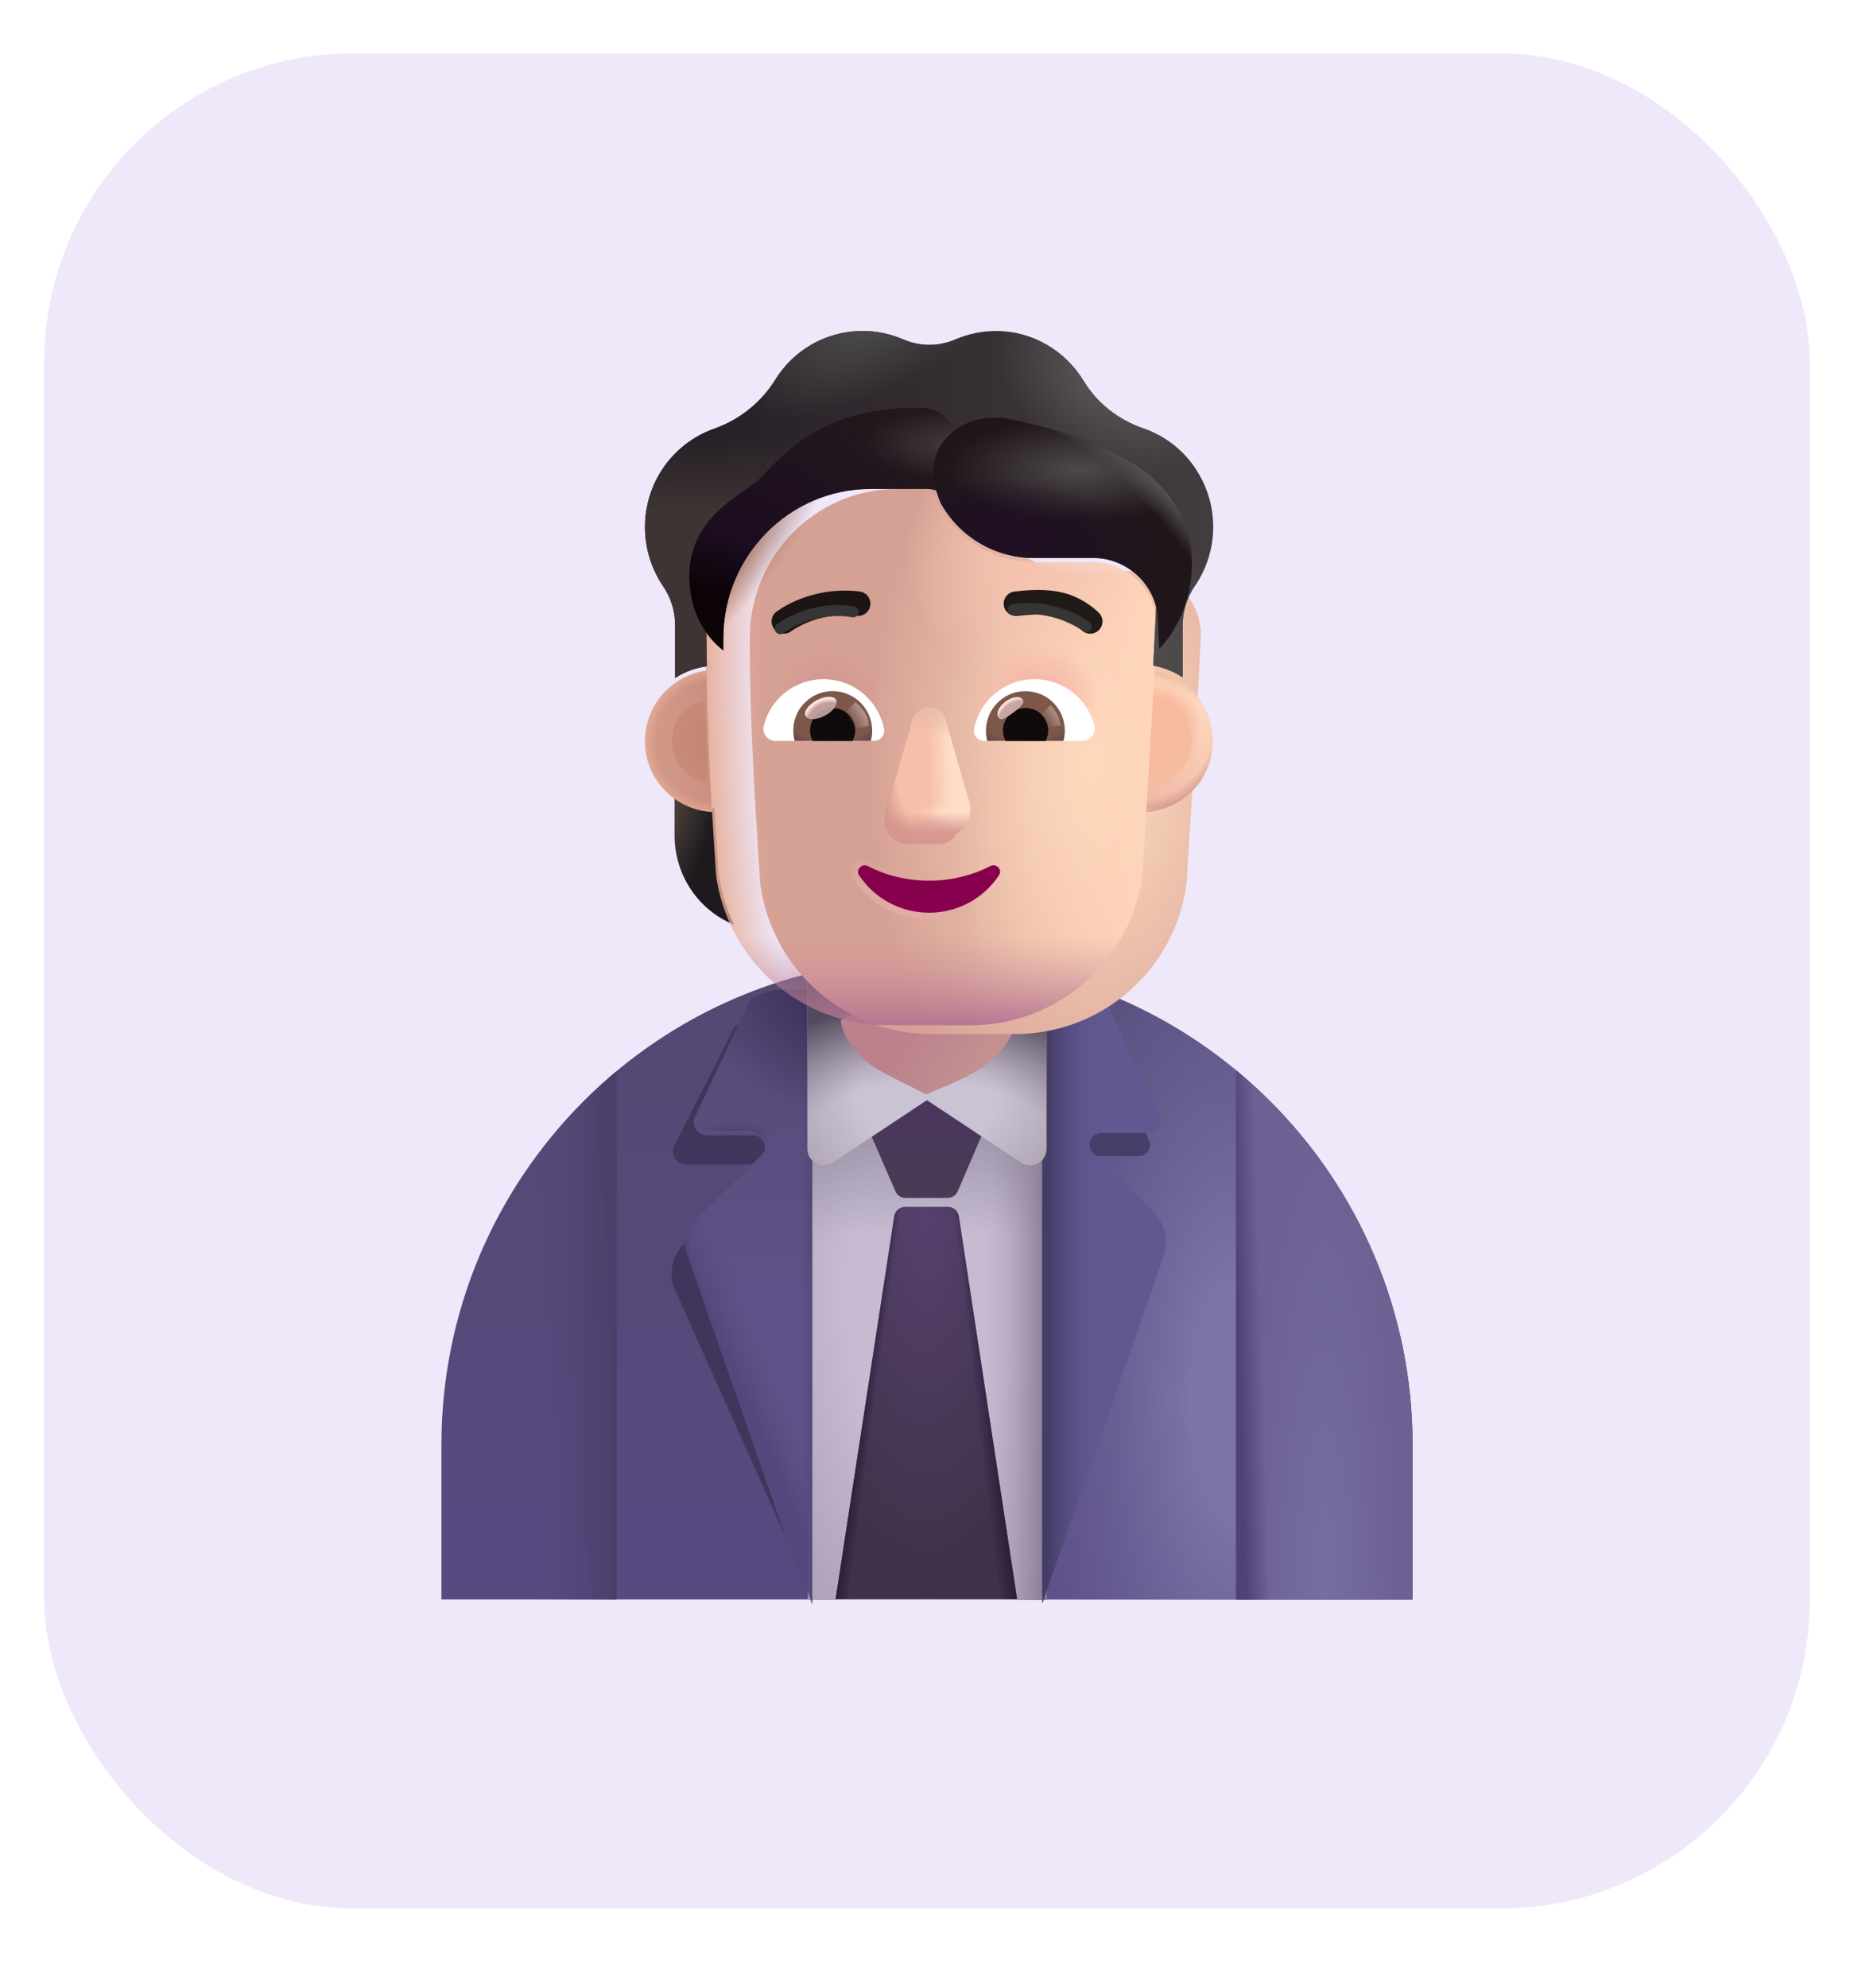 <svg width="42" height="45" viewBox="0 0 42 45" fill="none" xmlns="http://www.w3.org/2000/svg">
<rect x="0.5" y="0.707" width="41" height="43" rx="7.5" fill="#EEE8FA"/>
<rect x="0.5" y="0.707" width="41" height="43" rx="7.5" stroke="white"/>
<path d="M21 21.711C14.92 21.711 10 26.631 10 32.711V36.211H32V32.711C32 26.641 27.07 21.711 21 21.711Z" fill="url(#paint0_linear_4388_7429)"/>
<path d="M21 21.711C14.92 21.711 10 26.631 10 32.711V36.211H32V32.711C32 26.641 27.07 21.711 21 21.711Z" fill="url(#paint1_radial_4388_7429)"/>
<g filter="url(#filter0_f_4388_7429)">
<path d="M18.42 23.06C17.907 23.06 17.124 23.03 16.65 23.226L15.27 25.95C15.18 26.14 15.33 26.36 15.54 26.36H17.09C17.33 26.36 17.44 26.65 17.28 26.81L15.5 28.153C15.24 28.413 15.14 28.803 15.27 29.153L18.182 35.653L19.769 34.537L18.429 23.06H18.42Z" fill="#41355C"/>
</g>
<g filter="url(#filter1_f_4388_7429)">
<path d="M25.906 27.394L24.716 26.566C24.683 26.534 24.661 26.492 24.652 26.447C24.644 26.402 24.648 26.356 24.666 26.314C24.684 26.271 24.714 26.235 24.753 26.21C24.791 26.185 24.836 26.172 24.882 26.173H25.801C25.843 26.173 25.885 26.162 25.922 26.142C25.959 26.121 25.99 26.092 26.013 26.056C26.035 26.02 26.049 25.979 26.051 25.937C26.054 25.895 26.046 25.852 26.028 25.814L24.952 23.524C24.74 23.436 24.524 23.357 24.306 23.287H23.711V35.149L26.115 28.277C26.167 28.125 26.176 27.961 26.138 27.805C26.101 27.649 26.02 27.506 25.905 27.394" fill="#463D68"/>
</g>
<path d="M23.709 22.332H18.289V36.222H23.709V22.332Z" fill="url(#paint2_radial_4388_7429)"/>
<path d="M23.709 22.332H18.289V36.222H23.709V22.332Z" fill="url(#paint3_linear_4388_7429)"/>
<path d="M23.709 22.332H18.289V36.222H23.709V22.332Z" fill="url(#paint4_linear_4388_7429)"/>
<path d="M28 24.229V36.212H32V32.712C32.001 31.09 31.643 29.488 30.951 28.021C30.26 26.555 29.252 25.259 28 24.229Z" fill="url(#paint5_radial_4388_7429)"/>
<path d="M28 24.229V36.212H32V32.712C32.001 31.09 31.643 29.488 30.951 28.021C30.26 26.555 29.252 25.259 28 24.229Z" fill="url(#paint6_linear_4388_7429)"/>
<g filter="url(#filter2_i_4388_7429)">
<path d="M18.291 22.303H17.441C17.261 22.363 17.081 22.433 16.911 22.503L15.641 25.193C15.551 25.383 15.701 25.603 15.911 25.603H16.961C17.201 25.603 17.311 25.893 17.151 26.053L15.791 27.383C15.531 27.643 15.431 28.033 15.561 28.383L18.291 36.203H18.301V22.303H18.291Z" fill="url(#paint7_linear_4388_7429)"/>
<path d="M18.291 22.303H17.441C17.261 22.363 17.081 22.433 16.911 22.503L15.641 25.193C15.551 25.383 15.701 25.603 15.911 25.603H16.961C17.201 25.603 17.311 25.893 17.151 26.053L15.791 27.383C15.531 27.643 15.431 28.033 15.561 28.383L18.291 36.203H18.301V22.303H18.291Z" fill="url(#paint8_linear_4388_7429)"/>
<path d="M18.291 22.303H17.441C17.261 22.363 17.081 22.433 16.911 22.503L15.641 25.193C15.551 25.383 15.701 25.603 15.911 25.603H16.961C17.201 25.603 17.311 25.893 17.151 26.053L15.791 27.383C15.531 27.643 15.431 28.033 15.561 28.383L18.291 36.203H18.301V22.303H18.291Z" fill="url(#paint9_radial_4388_7429)"/>
</g>
<path d="M18.291 22.303H17.441C17.261 22.363 17.081 22.433 16.911 22.503L15.641 25.193C15.551 25.383 15.701 25.603 15.911 25.603H16.961C17.201 25.603 17.311 25.893 17.151 26.053L15.791 27.383C15.531 27.643 15.431 28.033 15.561 28.383L18.291 36.203H18.301V22.303H18.291Z" fill="url(#paint10_linear_4388_7429)"/>
<path d="M18.291 22.303H17.441C17.261 22.363 17.081 22.433 16.911 22.503L15.641 25.193C15.551 25.383 15.701 25.603 15.911 25.603H16.961C17.201 25.603 17.311 25.893 17.151 26.053L15.791 27.383C15.531 27.643 15.431 28.033 15.561 28.383L18.291 36.203H18.301V22.303H18.291Z" fill="url(#paint11_radial_4388_7429)"/>
<g filter="url(#filter3_ii_4388_7429)">
<path d="M21.01 24.539L19.77 25.743C19.748 25.764 19.733 25.792 19.727 25.821C19.722 25.851 19.725 25.882 19.737 25.91L20.284 27.17C20.303 27.215 20.335 27.253 20.376 27.28C20.417 27.307 20.465 27.321 20.514 27.321H21.466C21.566 27.321 21.656 27.261 21.696 27.17L22.246 25.89C22.258 25.862 22.261 25.832 22.255 25.802C22.249 25.772 22.235 25.745 22.213 25.724L21.01 24.539Z" fill="url(#paint12_linear_4388_7429)"/>
</g>
<g filter="url(#filter4_i_4388_7429)">
<path d="M26.221 27.332L24.861 26.002C24.823 25.965 24.797 25.918 24.787 25.866C24.776 25.814 24.781 25.761 24.802 25.712C24.823 25.663 24.857 25.622 24.902 25.593C24.946 25.565 24.998 25.55 25.051 25.552H26.101C26.311 25.552 26.451 25.332 26.361 25.142L25.131 22.522C24.891 22.422 24.641 22.332 24.391 22.252H23.711V36.202L26.461 28.342C26.581 27.982 26.491 27.592 26.221 27.332Z" fill="#605890"/>
<path d="M26.221 27.332L24.861 26.002C24.823 25.965 24.797 25.918 24.787 25.866C24.776 25.814 24.781 25.761 24.802 25.712C24.823 25.663 24.857 25.622 24.902 25.593C24.946 25.565 24.998 25.55 25.051 25.552H26.101C26.311 25.552 26.451 25.332 26.361 25.142L25.131 22.522C24.891 22.422 24.641 22.332 24.391 22.252H23.711V36.202L26.461 28.342C26.581 27.982 26.491 27.592 26.221 27.332Z" fill="url(#paint13_linear_4388_7429)"/>
</g>
<path d="M20.999 21.268H18.289V26.008C18.289 26.318 18.649 26.498 18.899 26.298L20.999 24.907L23.099 26.299C23.349 26.499 23.709 26.319 23.709 26.009V21.269L20.999 21.268Z" fill="url(#paint14_radial_4388_7429)"/>
<path d="M20.999 21.268H18.289V26.008C18.289 26.318 18.649 26.498 18.899 26.298L20.999 24.907L23.099 26.299C23.349 26.499 23.709 26.319 23.709 26.009V21.269L20.999 21.268Z" fill="url(#paint15_radial_4388_7429)"/>
<path d="M12.032 36.212H13.97V24.248C12.156 25.753 10.875 27.802 10.314 30.091C10.107 30.953 10.004 31.836 10.01 32.722L10.03 36.212H12.032Z" fill="url(#paint16_linear_4388_7429)"/>
<path d="M20.505 27.323C20.445 27.323 20.387 27.345 20.342 27.384C20.297 27.422 20.267 27.476 20.258 27.535L18.93 36.202H23.04L21.722 27.535C21.713 27.476 21.683 27.422 21.638 27.383C21.592 27.344 21.535 27.322 21.475 27.322L20.505 27.323Z" fill="url(#paint17_radial_4388_7429)"/>
<path d="M20.505 27.323C20.445 27.323 20.387 27.345 20.342 27.384C20.297 27.422 20.267 27.476 20.258 27.535L18.93 36.202H23.04L21.722 27.535C21.713 27.476 21.683 27.422 21.638 27.383C21.592 27.344 21.535 27.322 21.475 27.322L20.505 27.323Z" fill="url(#paint18_linear_4388_7429)"/>
<path d="M20.505 27.323C20.445 27.323 20.387 27.345 20.342 27.384C20.297 27.422 20.267 27.476 20.258 27.535L18.93 36.202H23.04L21.722 27.535C21.713 27.476 21.683 27.422 21.638 27.383C21.592 27.344 21.535 27.322 21.475 27.322L20.505 27.323Z" fill="url(#paint19_linear_4388_7429)"/>
<path d="M19.045 23.101C19.065 23.315 19.25 23.792 19.791 24.156C20.005 24.299 21.004 24.784 20.984 24.775C21.14 24.696 21.791 24.476 22.268 24.155C22.808 23.792 22.993 23.315 23.014 23.101L21.029 22.148L19.045 23.101Z" fill="url(#paint20_radial_4388_7429)"/>
<path d="M25.908 18.29C26.244 18.279 26.558 18.165 26.813 17.98V18.912C26.813 19.805 26.281 20.602 25.473 20.931C25.646 20.558 25.763 20.16 25.818 19.752L25.908 18.29Z" fill="url(#paint21_radial_4388_7429)"/>
<path d="M16.186 18.29C15.861 18.279 15.546 18.171 15.281 17.98V18.912C15.281 19.805 15.813 20.602 16.622 20.931C16.448 20.558 16.331 20.16 16.276 19.752L16.186 18.29Z" fill="url(#paint22_radial_4388_7429)"/>
<g filter="url(#filter5_ii_4388_7429)">
<path d="M16.222 19.805C16.346 20.748 16.809 21.613 17.524 22.24C18.239 22.867 19.157 23.212 20.108 23.211H21.995C22.946 23.212 23.864 22.866 24.579 22.24C25.294 21.613 25.757 20.748 25.88 19.805C25.998 17.921 26.117 16.045 26.204 14.162C26.2 13.793 26.055 13.439 25.799 13.173C25.543 12.906 25.194 12.748 24.825 12.73H23.425C22.957 12.729 22.498 12.592 22.106 12.336C21.713 12.08 21.403 11.716 21.213 11.287C21.164 11.164 21.079 11.059 20.97 10.984C20.86 10.909 20.731 10.87 20.598 10.869H19.325C17.48 10.869 15.984 12.382 15.984 14.249C15.984 16.109 16.1 17.939 16.222 19.805Z" fill="url(#paint23_radial_4388_7429)"/>
</g>
<path d="M16.222 19.805C16.346 20.748 16.809 21.613 17.524 22.24C18.239 22.867 19.157 23.212 20.108 23.211H21.995C22.946 23.212 23.864 22.866 24.579 22.24C25.294 21.613 25.757 20.748 25.88 19.805C25.998 17.921 26.117 16.045 26.204 14.162C26.2 13.793 26.055 13.439 25.799 13.173C25.543 12.906 25.194 12.748 24.825 12.73H23.425C22.957 12.729 22.498 12.592 22.106 12.336C21.713 12.08 21.403 11.716 21.213 11.287C21.164 11.164 21.079 11.059 20.97 10.984C20.86 10.909 20.731 10.87 20.598 10.869H19.325C17.48 10.869 15.984 12.382 15.984 14.249C15.984 16.109 16.1 17.939 16.222 19.805Z" fill="url(#paint24_linear_4388_7429)"/>
<path d="M16.222 19.805C16.346 20.748 16.809 21.613 17.524 22.24C18.239 22.867 19.157 23.212 20.108 23.211H21.995C22.946 23.212 23.864 22.866 24.579 22.24C25.294 21.613 25.757 20.748 25.88 19.805C25.998 17.921 26.117 16.045 26.204 14.162C26.2 13.793 26.055 13.439 25.799 13.173C25.543 12.906 25.194 12.748 24.825 12.73H23.425C22.957 12.729 22.498 12.592 22.106 12.336C21.713 12.08 21.403 11.716 21.213 11.287C21.164 11.164 21.079 11.059 20.97 10.984C20.86 10.909 20.731 10.87 20.598 10.869H19.325C17.48 10.869 15.984 12.382 15.984 14.249C15.984 16.109 16.1 17.939 16.222 19.805Z" fill="url(#paint25_radial_4388_7429)"/>
<path d="M16.222 19.805C16.346 20.748 16.809 21.613 17.524 22.24C18.239 22.867 19.157 23.212 20.108 23.211H21.995C22.946 23.212 23.864 22.866 24.579 22.24C25.294 21.613 25.757 20.748 25.88 19.805C25.998 17.921 26.117 16.045 26.204 14.162C26.2 13.793 26.055 13.439 25.799 13.173C25.543 12.906 25.194 12.748 24.825 12.73H23.425C22.957 12.729 22.498 12.592 22.106 12.336C21.713 12.08 21.403 11.716 21.213 11.287C21.164 11.164 21.079 11.059 20.97 10.984C20.86 10.909 20.731 10.87 20.598 10.869H19.325C17.48 10.869 15.984 12.382 15.984 14.249C15.984 16.109 16.1 17.939 16.222 19.805Z" fill="url(#paint26_radial_4388_7429)"/>
<path d="M16.222 19.805C16.346 20.748 16.809 21.613 17.524 22.24C18.239 22.867 19.157 23.212 20.108 23.211H21.995C22.946 23.212 23.864 22.866 24.579 22.24C25.294 21.613 25.757 20.748 25.88 19.805C25.998 17.921 26.117 16.045 26.204 14.162C26.2 13.793 26.055 13.439 25.799 13.173C25.543 12.906 25.194 12.748 24.825 12.73H23.425C22.957 12.729 22.498 12.592 22.106 12.336C21.713 12.08 21.403 11.716 21.213 11.287C21.164 11.164 21.079 11.059 20.97 10.984C20.86 10.909 20.731 10.87 20.598 10.869H19.325C17.48 10.869 15.984 12.382 15.984 14.249C15.984 16.109 16.1 17.939 16.222 19.805Z" fill="url(#paint27_radial_4388_7429)"/>
<path d="M16.222 19.805C16.346 20.748 16.809 21.613 17.524 22.24C18.239 22.867 19.157 23.212 20.108 23.211H21.995C22.946 23.212 23.864 22.866 24.579 22.24C25.294 21.613 25.757 20.748 25.88 19.805C25.998 17.921 26.117 16.045 26.204 14.162C26.2 13.793 26.055 13.439 25.799 13.173C25.543 12.906 25.194 12.748 24.825 12.73H23.425C22.957 12.729 22.498 12.592 22.106 12.336C21.713 12.08 21.403 11.716 21.213 11.287C21.164 11.164 21.079 11.059 20.97 10.984C20.86 10.909 20.731 10.87 20.598 10.869H19.325C17.48 10.869 15.984 12.382 15.984 14.249C15.984 16.109 16.1 17.939 16.222 19.805Z" fill="url(#paint28_radial_4388_7429)"/>
<path d="M16.222 19.805C16.346 20.748 16.809 21.613 17.524 22.24C18.239 22.867 19.157 23.212 20.108 23.211H21.995C22.946 23.212 23.864 22.866 24.579 22.24C25.294 21.613 25.757 20.748 25.88 19.805C25.998 17.921 26.117 16.045 26.204 14.162C26.2 13.793 26.055 13.439 25.799 13.173C25.543 12.906 25.194 12.748 24.825 12.73H23.425C22.957 12.729 22.498 12.592 22.106 12.336C21.713 12.08 21.403 11.716 21.213 11.287C21.164 11.164 21.079 11.059 20.97 10.984C20.86 10.909 20.731 10.87 20.598 10.869H19.325C17.48 10.869 15.984 12.382 15.984 14.249C15.984 16.109 16.1 17.939 16.222 19.805Z" fill="url(#paint29_radial_4388_7429)"/>
<path d="M16.222 19.805C16.346 20.748 16.809 21.613 17.524 22.24C18.239 22.867 19.157 23.212 20.108 23.211H21.995C22.946 23.212 23.864 22.866 24.579 22.24C25.294 21.613 25.757 20.748 25.88 19.805C25.998 17.921 26.117 16.045 26.204 14.162C26.2 13.793 26.055 13.439 25.799 13.173C25.543 12.906 25.194 12.748 24.825 12.73H23.425C22.957 12.729 22.498 12.592 22.106 12.336C21.713 12.08 21.403 11.716 21.213 11.287C21.164 11.164 21.079 11.059 20.97 10.984C20.86 10.909 20.731 10.87 20.598 10.869H19.325C17.48 10.869 15.984 12.382 15.984 14.249C15.984 16.109 16.1 17.939 16.222 19.805Z" fill="url(#paint30_linear_4388_7429)"/>
<g filter="url(#filter6_f_4388_7429)">
<path d="M20.645 16.517L20.054 18.354C19.953 18.733 20.195 19.111 20.538 19.111H21.27C21.613 19.111 21.855 18.727 21.754 18.354L21.26 16.516C21.154 16.109 20.756 16.109 20.645 16.516" fill="#D69790"/>
</g>
<g filter="url(#filter7_f_4388_7429)">
<path d="M20.664 16.325L20.132 18.164C20.024 18.542 20.284 18.92 20.652 18.92H21.439C21.808 18.92 22.069 18.536 21.959 18.164L21.429 16.325C21.315 15.918 20.783 15.918 20.664 16.325Z" fill="#F6BFAB"/>
<path d="M20.664 16.325L20.132 18.164C20.024 18.542 20.284 18.92 20.652 18.92H21.439C21.808 18.92 22.069 18.536 21.959 18.164L21.429 16.325C21.315 15.918 20.783 15.918 20.664 16.325Z" fill="url(#paint31_linear_4388_7429)"/>
<path d="M20.664 16.325L20.132 18.164C20.024 18.542 20.284 18.92 20.652 18.92H21.439C21.808 18.92 22.069 18.536 21.959 18.164L21.429 16.325C21.315 15.918 20.783 15.918 20.664 16.325Z" fill="url(#paint32_radial_4388_7429)"/>
<path d="M20.664 16.325L20.132 18.164C20.024 18.542 20.284 18.92 20.652 18.92H21.439C21.808 18.92 22.069 18.536 21.959 18.164L21.429 16.325C21.315 15.918 20.783 15.918 20.664 16.325Z" fill="url(#paint33_linear_4388_7429)"/>
<path d="M20.664 16.325L20.132 18.164C20.024 18.542 20.284 18.92 20.652 18.92H21.439C21.808 18.92 22.069 18.536 21.959 18.164L21.429 16.325C21.315 15.918 20.783 15.918 20.664 16.325Z" fill="url(#paint34_radial_4388_7429)"/>
<path d="M20.664 16.325L20.132 18.164C20.024 18.542 20.284 18.92 20.652 18.92H21.439C21.808 18.92 22.069 18.536 21.959 18.164L21.429 16.325C21.315 15.918 20.783 15.918 20.664 16.325Z" fill="url(#paint35_linear_4388_7429)"/>
</g>
<g filter="url(#filter8_f_4388_7429)">
<path d="M19.696 19.542C19.652 19.519 19.601 19.512 19.552 19.52C19.504 19.528 19.459 19.552 19.425 19.588C19.39 19.624 19.368 19.67 19.364 19.72C19.36 19.769 19.373 19.819 19.402 19.859C19.75 20.387 20.357 20.738 21.047 20.738C21.372 20.739 21.693 20.659 21.981 20.506C22.268 20.352 22.512 20.13 22.693 19.858C22.721 19.817 22.734 19.768 22.73 19.718C22.725 19.668 22.704 19.622 22.669 19.586C22.635 19.55 22.59 19.527 22.541 19.519C22.492 19.511 22.442 19.518 22.399 19.541C22.009 19.745 21.548 19.861 21.048 19.861C20.551 19.861 20.086 19.745 19.696 19.541V19.542Z" stroke="url(#paint36_linear_4388_7429)" stroke-width="0.15"/>
</g>
<path d="M21.047 19.937C20.54 19.937 20.061 19.817 19.662 19.608C19.524 19.538 19.377 19.693 19.463 19.817C19.799 20.325 20.381 20.663 21.047 20.663C21.36 20.664 21.669 20.587 21.945 20.44C22.221 20.292 22.456 20.078 22.63 19.817C22.716 19.687 22.57 19.538 22.433 19.608C22.004 19.828 21.528 19.94 21.047 19.937Z" fill="url(#paint37_radial_4388_7429)"/>
<g filter="url(#filter9_ii_4388_7429)">
<path d="M25.902 10.397C26.416 10.574 26.878 10.933 27.169 11.448C27.392 11.837 27.5 12.28 27.482 12.727C27.463 13.175 27.318 13.607 27.063 13.975C26.888 14.233 26.794 14.538 26.793 14.849V16.037C26.592 15.903 26.365 15.812 26.126 15.769L26.204 14.162C26.2 13.793 26.055 13.439 25.799 13.173C25.542 12.907 25.194 12.748 24.825 12.73H23.425C22.47 12.73 21.605 12.167 21.213 11.287C21.164 11.164 21.079 11.059 20.97 10.984C20.86 10.91 20.731 10.87 20.598 10.869H19.325C17.479 10.869 15.984 12.382 15.984 14.249L16.014 15.785C15.757 15.818 15.511 15.909 15.294 16.049V14.849C15.294 14.538 15.199 14.232 15.024 13.975C14.782 13.619 14.641 13.203 14.615 12.772C14.59 12.341 14.682 11.912 14.881 11.529C15.156 11.003 15.62 10.6 16.18 10.402C16.754 10.2 17.242 9.809 17.564 9.292C17.857 8.82 18.31 8.468 18.84 8.301C19.37 8.134 19.943 8.162 20.454 8.38C20.642 8.463 20.846 8.505 21.051 8.505C21.257 8.505 21.46 8.463 21.648 8.38C21.929 8.262 22.237 8.193 22.56 8.193C23.404 8.193 24.14 8.649 24.55 9.324C24.857 9.834 25.34 10.204 25.902 10.397Z" fill="url(#paint38_linear_4388_7429)"/>
<path d="M25.902 10.397C26.416 10.574 26.878 10.933 27.169 11.448C27.392 11.837 27.5 12.28 27.482 12.727C27.463 13.175 27.318 13.607 27.063 13.975C26.888 14.233 26.794 14.538 26.793 14.849V16.037C26.592 15.903 26.365 15.812 26.126 15.769L26.204 14.162C26.2 13.793 26.055 13.439 25.799 13.173C25.542 12.907 25.194 12.748 24.825 12.73H23.425C22.47 12.73 21.605 12.167 21.213 11.287C21.164 11.164 21.079 11.059 20.97 10.984C20.86 10.91 20.731 10.87 20.598 10.869H19.325C17.479 10.869 15.984 12.382 15.984 14.249L16.014 15.785C15.757 15.818 15.511 15.909 15.294 16.049V14.849C15.294 14.538 15.199 14.232 15.024 13.975C14.782 13.619 14.641 13.203 14.615 12.772C14.59 12.341 14.682 11.912 14.881 11.529C15.156 11.003 15.62 10.6 16.18 10.402C16.754 10.2 17.242 9.809 17.564 9.292C17.857 8.82 18.31 8.468 18.84 8.301C19.37 8.134 19.943 8.162 20.454 8.38C20.642 8.463 20.846 8.505 21.051 8.505C21.257 8.505 21.46 8.463 21.648 8.38C21.929 8.262 22.237 8.193 22.56 8.193C23.404 8.193 24.14 8.649 24.55 9.324C24.857 9.834 25.34 10.204 25.902 10.397Z" fill="url(#paint39_radial_4388_7429)"/>
<path d="M25.902 10.397C26.416 10.574 26.878 10.933 27.169 11.448C27.392 11.837 27.5 12.28 27.482 12.727C27.463 13.175 27.318 13.607 27.063 13.975C26.888 14.233 26.794 14.538 26.793 14.849V16.037C26.592 15.903 26.365 15.812 26.126 15.769L26.204 14.162C26.2 13.793 26.055 13.439 25.799 13.173C25.542 12.907 25.194 12.748 24.825 12.73H23.425C22.47 12.73 21.605 12.167 21.213 11.287C21.164 11.164 21.079 11.059 20.97 10.984C20.86 10.91 20.731 10.87 20.598 10.869H19.325C17.479 10.869 15.984 12.382 15.984 14.249L16.014 15.785C15.757 15.818 15.511 15.909 15.294 16.049V14.849C15.294 14.538 15.199 14.232 15.024 13.975C14.782 13.619 14.641 13.203 14.615 12.772C14.59 12.341 14.682 11.912 14.881 11.529C15.156 11.003 15.62 10.6 16.18 10.402C16.754 10.2 17.242 9.809 17.564 9.292C17.857 8.82 18.31 8.468 18.84 8.301C19.37 8.134 19.943 8.162 20.454 8.38C20.642 8.463 20.846 8.505 21.051 8.505C21.257 8.505 21.46 8.463 21.648 8.38C21.929 8.262 22.237 8.193 22.56 8.193C23.404 8.193 24.14 8.649 24.55 9.324C24.857 9.834 25.34 10.204 25.902 10.397Z" fill="url(#paint40_radial_4388_7429)"/>
<path d="M25.902 10.397C26.416 10.574 26.878 10.933 27.169 11.448C27.392 11.837 27.5 12.28 27.482 12.727C27.463 13.175 27.318 13.607 27.063 13.975C26.888 14.233 26.794 14.538 26.793 14.849V16.037C26.592 15.903 26.365 15.812 26.126 15.769L26.204 14.162C26.2 13.793 26.055 13.439 25.799 13.173C25.542 12.907 25.194 12.748 24.825 12.73H23.425C22.47 12.73 21.605 12.167 21.213 11.287C21.164 11.164 21.079 11.059 20.97 10.984C20.86 10.91 20.731 10.87 20.598 10.869H19.325C17.479 10.869 15.984 12.382 15.984 14.249L16.014 15.785C15.757 15.818 15.511 15.909 15.294 16.049V14.849C15.294 14.538 15.199 14.232 15.024 13.975C14.782 13.619 14.641 13.203 14.615 12.772C14.59 12.341 14.682 11.912 14.881 11.529C15.156 11.003 15.62 10.6 16.18 10.402C16.754 10.2 17.242 9.809 17.564 9.292C17.857 8.82 18.31 8.468 18.84 8.301C19.37 8.134 19.943 8.162 20.454 8.38C20.642 8.463 20.846 8.505 21.051 8.505C21.257 8.505 21.46 8.463 21.648 8.38C21.929 8.262 22.237 8.193 22.56 8.193C23.404 8.193 24.14 8.649 24.55 9.324C24.857 9.834 25.34 10.204 25.902 10.397Z" fill="url(#paint41_radial_4388_7429)"/>
<path d="M25.902 10.397C26.416 10.574 26.878 10.933 27.169 11.448C27.392 11.837 27.5 12.28 27.482 12.727C27.463 13.175 27.318 13.607 27.063 13.975C26.888 14.233 26.794 14.538 26.793 14.849V16.037C26.592 15.903 26.365 15.812 26.126 15.769L26.204 14.162C26.2 13.793 26.055 13.439 25.799 13.173C25.542 12.907 25.194 12.748 24.825 12.73H23.425C22.47 12.73 21.605 12.167 21.213 11.287C21.164 11.164 21.079 11.059 20.97 10.984C20.86 10.91 20.731 10.87 20.598 10.869H19.325C17.479 10.869 15.984 12.382 15.984 14.249L16.014 15.785C15.757 15.818 15.511 15.909 15.294 16.049V14.849C15.294 14.538 15.199 14.232 15.024 13.975C14.782 13.619 14.641 13.203 14.615 12.772C14.59 12.341 14.682 11.912 14.881 11.529C15.156 11.003 15.62 10.6 16.18 10.402C16.754 10.2 17.242 9.809 17.564 9.292C17.857 8.82 18.31 8.468 18.84 8.301C19.37 8.134 19.943 8.162 20.454 8.38C20.642 8.463 20.846 8.505 21.051 8.505C21.257 8.505 21.46 8.463 21.648 8.38C21.929 8.262 22.237 8.193 22.56 8.193C23.404 8.193 24.14 8.649 24.55 9.324C24.857 9.834 25.34 10.204 25.902 10.397Z" fill="url(#paint42_radial_4388_7429)"/>
</g>
<g filter="url(#filter10_i_4388_7429)">
<path d="M24.78 14.06C24.584 13.875 24.349 13.735 24.092 13.649C23.788 13.553 23.407 13.527 22.88 13.592C22.807 13.601 22.741 13.639 22.696 13.697C22.65 13.755 22.63 13.828 22.639 13.901C22.648 13.974 22.685 14.04 22.743 14.086C22.801 14.131 22.874 14.151 22.947 14.143C23.428 14.085 23.723 14.114 23.926 14.178C24.124 14.241 24.258 14.342 24.416 14.479C24.472 14.527 24.544 14.551 24.617 14.546C24.691 14.541 24.759 14.507 24.807 14.451C24.855 14.396 24.88 14.324 24.875 14.25C24.87 14.177 24.836 14.109 24.78 14.06Z" fill="black" fill-opacity="0.87"/>
</g>
<g filter="url(#filter11_i_4388_7429)">
<path d="M17.636 13.951C18.16 13.643 18.771 13.517 19.375 13.591C19.411 13.595 19.446 13.607 19.477 13.625C19.509 13.643 19.537 13.666 19.559 13.695C19.582 13.724 19.599 13.757 19.608 13.792C19.618 13.827 19.621 13.864 19.616 13.9C19.612 13.936 19.601 13.971 19.583 14.003C19.565 14.034 19.541 14.062 19.512 14.085C19.483 14.107 19.451 14.124 19.416 14.134C19.38 14.143 19.344 14.146 19.308 14.142C18.826 14.083 18.339 14.183 17.921 14.427C17.889 14.446 17.858 14.466 17.828 14.487L17.826 14.489C17.768 14.534 17.695 14.554 17.622 14.545C17.549 14.536 17.482 14.498 17.437 14.439C17.392 14.381 17.372 14.307 17.381 14.234C17.39 14.161 17.428 14.095 17.486 14.05L17.636 13.951Z" fill="black" fill-opacity="0.87"/>
</g>
<g filter="url(#filter12_if_4388_7429)">
<path d="M21.281 11.425C21.257 11.38 21.235 11.335 21.214 11.289C21.165 11.165 21.08 11.06 20.971 10.985C20.861 10.91 20.731 10.87 20.599 10.87H19.326C17.481 10.87 15.985 12.383 15.985 14.25V14.525C15.645 14.265 15.217 13.72 15.217 12.837C15.217 11.765 15.999 11.223 16.497 10.877C16.638 10.78 16.757 10.698 16.828 10.624L16.928 10.519C17.278 10.149 17.9 9.489 18.988 9.199C19.48 9.074 19.988 9.018 20.496 9.034C20.968 9.046 21.302 9.454 21.302 9.927V11.412L21.281 11.425Z" fill="#23181C"/>
<path d="M21.281 11.425C21.257 11.38 21.235 11.335 21.214 11.289C21.165 11.165 21.08 11.06 20.971 10.985C20.861 10.91 20.731 10.87 20.599 10.87H19.326C17.481 10.87 15.985 12.383 15.985 14.25V14.525C15.645 14.265 15.217 13.72 15.217 12.837C15.217 11.765 15.999 11.223 16.497 10.877C16.638 10.78 16.757 10.698 16.828 10.624L16.928 10.519C17.278 10.149 17.9 9.489 18.988 9.199C19.48 9.074 19.988 9.018 20.496 9.034C20.968 9.046 21.302 9.454 21.302 9.927V11.412L21.281 11.425Z" fill="url(#paint43_radial_4388_7429)"/>
<path d="M21.281 11.425C21.257 11.38 21.235 11.335 21.214 11.289C21.165 11.165 21.08 11.06 20.971 10.985C20.861 10.91 20.731 10.87 20.599 10.87H19.326C17.481 10.87 15.985 12.383 15.985 14.25V14.525C15.645 14.265 15.217 13.72 15.217 12.837C15.217 11.765 15.999 11.223 16.497 10.877C16.638 10.78 16.757 10.698 16.828 10.624L16.928 10.519C17.278 10.149 17.9 9.489 18.988 9.199C19.48 9.074 19.988 9.018 20.496 9.034C20.968 9.046 21.302 9.454 21.302 9.927V11.412L21.281 11.425Z" fill="url(#paint44_radial_4388_7429)"/>
</g>
<g filter="url(#filter13_f_4388_7429)">
<path d="M26.261 14.691L26.231 14.06C26.221 13.297 25.591 12.667 24.826 12.634H23.426C22.537 12.634 21.726 12.149 21.302 11.374C21.302 11.374 21.244 11.239 21.182 11.007C20.926 10.037 21.853 9.294 22.838 9.485C23.811 9.675 24.92 10.002 25.74 10.537C27.484 11.675 27.181 13.725 26.261 14.691Z" fill="#1F151B"/>
<path d="M26.261 14.691L26.231 14.06C26.221 13.297 25.591 12.667 24.826 12.634H23.426C22.537 12.634 21.726 12.149 21.302 11.374C21.302 11.374 21.244 11.239 21.182 11.007C20.926 10.037 21.853 9.294 22.838 9.485C23.811 9.675 24.92 10.002 25.74 10.537C27.484 11.675 27.181 13.725 26.261 14.691Z" fill="url(#paint45_radial_4388_7429)"/>
<path d="M26.261 14.691L26.231 14.06C26.221 13.297 25.591 12.667 24.826 12.634H23.426C22.537 12.634 21.726 12.149 21.302 11.374C21.302 11.374 21.244 11.239 21.182 11.007C20.926 10.037 21.853 9.294 22.838 9.485C23.811 9.675 24.92 10.002 25.74 10.537C27.484 11.675 27.181 13.725 26.261 14.691Z" fill="url(#paint46_radial_4388_7429)"/>
<path d="M26.261 14.691L26.231 14.06C26.221 13.297 25.591 12.667 24.826 12.634H23.426C22.537 12.634 21.726 12.149 21.302 11.374C21.302 11.374 21.244 11.239 21.182 11.007C20.926 10.037 21.853 9.294 22.838 9.485C23.811 9.675 24.92 10.002 25.74 10.537C27.484 11.675 27.181 13.725 26.261 14.691Z" fill="url(#paint47_radial_4388_7429)"/>
</g>
<path d="M23.437 15.375C24.09 15.375 24.642 15.825 24.792 16.434C24.802 16.474 24.803 16.517 24.794 16.558C24.785 16.599 24.767 16.637 24.741 16.67C24.716 16.702 24.683 16.729 24.645 16.747C24.607 16.765 24.566 16.774 24.524 16.774H22.293C22.259 16.774 22.226 16.767 22.195 16.753C22.165 16.738 22.138 16.718 22.116 16.692C22.095 16.666 22.079 16.636 22.07 16.603C22.061 16.57 22.06 16.536 22.066 16.503C22.129 16.185 22.3 15.899 22.55 15.693C22.8 15.488 23.113 15.375 23.437 15.375Z" fill="white"/>
<path d="M23.23 15.648C23.368 15.648 23.503 15.679 23.626 15.74C23.749 15.801 23.856 15.889 23.939 15.998C24.022 16.107 24.079 16.234 24.105 16.369C24.132 16.503 24.127 16.642 24.09 16.774H22.366C22.331 16.642 22.326 16.503 22.353 16.368C22.38 16.233 22.437 16.107 22.521 15.998C22.604 15.889 22.712 15.8 22.835 15.739C22.958 15.678 23.093 15.648 23.23 15.648Z" fill="url(#paint48_radial_4388_7429)"/>
<path d="M22.721 16.54C22.721 16.256 22.948 16.029 23.232 16.029C23.32 16.028 23.407 16.05 23.484 16.093C23.561 16.136 23.626 16.198 23.672 16.273C23.717 16.349 23.743 16.435 23.746 16.523C23.748 16.611 23.728 16.698 23.687 16.776H22.782C22.741 16.704 22.72 16.623 22.722 16.54" fill="black" fill-opacity="0.87"/>
<g filter="url(#filter14_f_4388_7429)">
<path d="M23.167 15.836C23.23 15.921 23.097 16.026 22.947 16.138C22.795 16.251 22.683 16.331 22.619 16.245C22.556 16.16 22.627 16 22.778 15.887C22.928 15.774 23.103 15.75 23.167 15.836Z" fill="#C7A7A3"/>
<path d="M23.167 15.836C23.23 15.921 23.097 16.026 22.947 16.138C22.795 16.251 22.683 16.331 22.619 16.245C22.556 16.16 22.627 16 22.778 15.887C22.928 15.774 23.103 15.75 23.167 15.836Z" fill="url(#paint49_radial_4388_7429)"/>
</g>
<g filter="url(#filter15_f_4388_7429)">
<path d="M24.026 16.422C24 16.247 23.919 16.085 23.795 15.959L23.535 16.244L23.652 16.472L24.026 16.422Z" fill="url(#paint50_linear_4388_7429)"/>
</g>
<path d="M18.656 15.375C18.003 15.375 17.451 15.825 17.301 16.434C17.257 16.608 17.391 16.774 17.569 16.774H19.8C19.834 16.774 19.867 16.767 19.898 16.753C19.929 16.738 19.956 16.718 19.977 16.692C19.999 16.666 20.015 16.636 20.023 16.603C20.032 16.57 20.033 16.536 20.027 16.503C19.964 16.186 19.794 15.9 19.544 15.694C19.294 15.489 18.98 15.376 18.656 15.375Z" fill="white"/>
<path d="M18.863 15.646C18.725 15.646 18.59 15.678 18.467 15.739C18.344 15.8 18.237 15.889 18.153 15.998C18.07 16.107 18.013 16.234 17.987 16.368C17.961 16.503 17.966 16.642 18.003 16.774H19.727C19.747 16.698 19.758 16.618 19.759 16.538C19.757 16.302 19.662 16.075 19.494 15.908C19.326 15.741 19.099 15.647 18.863 15.646Z" fill="url(#paint51_radial_4388_7429)"/>
<path d="M19.374 16.54C19.374 16.473 19.361 16.407 19.335 16.344C19.31 16.282 19.272 16.226 19.225 16.178C19.177 16.131 19.121 16.093 19.059 16.068C18.996 16.042 18.93 16.029 18.863 16.029C18.775 16.029 18.688 16.051 18.611 16.094C18.534 16.137 18.469 16.199 18.424 16.274C18.378 16.349 18.352 16.435 18.35 16.523C18.347 16.611 18.367 16.698 18.409 16.776H19.313C19.352 16.704 19.373 16.623 19.374 16.54Z" fill="black" fill-opacity="0.87"/>
<g filter="url(#filter16_f_4388_7429)">
<path d="M19.678 16.433C19.678 16.145 19.444 15.954 19.38 15.895L19.092 16.174L19.27 16.535L19.678 16.433Z" fill="url(#paint52_linear_4388_7429)"/>
</g>
<g filter="url(#filter17_f_4388_7429)">
<path d="M18.687 16.203C18.878 16.102 18.991 15.942 18.94 15.846C18.889 15.75 18.693 15.754 18.503 15.854C18.312 15.955 18.2 16.115 18.25 16.211C18.301 16.307 18.497 16.303 18.687 16.203Z" fill="#C7A7A3" fill-opacity="0.9"/>
<path d="M18.687 16.203C18.878 16.102 18.991 15.942 18.94 15.846C18.889 15.75 18.693 15.754 18.503 15.854C18.312 15.955 18.2 16.115 18.25 16.211C18.301 16.307 18.497 16.303 18.687 16.203Z" fill="url(#paint53_radial_4388_7429)"/>
</g>
<path d="M25.969 18.381C26.035 17.317 26.099 16.253 26.154 15.19C26.541 15.259 26.889 15.469 27.132 15.778C27.375 16.087 27.497 16.474 27.474 16.867C27.451 17.259 27.286 17.63 27.008 17.909C26.731 18.188 26.361 18.356 25.969 18.381Z" fill="url(#paint54_linear_4388_7429)"/>
<path d="M25.969 18.381C26.035 17.317 26.099 16.253 26.154 15.19C26.541 15.259 26.889 15.469 27.132 15.778C27.375 16.087 27.497 16.474 27.474 16.867C27.451 17.259 27.286 17.63 27.008 17.909C26.731 18.188 26.361 18.356 25.969 18.381Z" fill="url(#paint55_radial_4388_7429)"/>
<path d="M25.969 18.381C26.035 17.317 26.099 16.253 26.154 15.19C26.541 15.259 26.889 15.469 27.132 15.778C27.375 16.087 27.497 16.474 27.474 16.867C27.451 17.259 27.286 17.63 27.008 17.909C26.731 18.188 26.361 18.356 25.969 18.381Z" fill="url(#paint56_radial_4388_7429)"/>
<path d="M25.969 18.381C26.035 17.317 26.099 16.253 26.154 15.19C26.541 15.259 26.889 15.469 27.132 15.778C27.375 16.087 27.497 16.474 27.474 16.867C27.451 17.259 27.286 17.63 27.008 17.909C26.731 18.188 26.361 18.356 25.969 18.381Z" fill="url(#paint57_radial_4388_7429)"/>
<path d="M16.003 15.182C15.619 15.236 15.267 15.427 15.011 15.719C14.755 16.012 14.614 16.386 14.611 16.775C14.611 17.635 15.284 18.336 16.131 18.382C16.067 17.316 16.024 16.249 16.003 15.182Z" fill="url(#paint58_linear_4388_7429)"/>
<path d="M16.003 15.182C15.619 15.236 15.267 15.427 15.011 15.719C14.755 16.012 14.614 16.386 14.611 16.775C14.611 17.635 15.284 18.336 16.131 18.382C16.067 17.316 16.024 16.249 16.003 15.182Z" fill="url(#paint59_radial_4388_7429)"/>
<g filter="url(#filter18_f_4388_7429)">
<path d="M15.961 15.843C15.743 15.893 15.55 16.017 15.414 16.195C15.279 16.373 15.21 16.593 15.22 16.817C15.23 17.04 15.318 17.253 15.468 17.419C15.619 17.584 15.823 17.691 16.044 17.722C16.009 17.096 15.982 16.469 15.961 15.842" fill="url(#paint60_radial_4388_7429)"/>
</g>
<g filter="url(#filter19_f_4388_7429)">
<path d="M26.053 17.738C26.091 17.103 26.129 16.469 26.163 15.834C26.402 15.865 26.622 15.986 26.776 16.172C26.93 16.358 27.008 16.596 26.994 16.837C26.98 17.079 26.875 17.306 26.701 17.473C26.526 17.64 26.294 17.735 26.053 17.738Z" fill="url(#paint61_linear_4388_7429)"/>
</g>
<g filter="url(#filter20_f_4388_7429)">
<path d="M17.674 14.232C17.931 14.048 18.571 13.723 19.329 13.851" stroke="#353535" stroke-width="0.25" stroke-linecap="round"/>
</g>
<g filter="url(#filter21_f_4388_7429)">
<path d="M24.608 14.185C24.351 14.001 23.711 13.677 22.953 13.805" stroke="#353535" stroke-width="0.25" stroke-linecap="round"/>
</g>
<defs>
<filter id="filter0_f_4388_7429" x="14.213" y="22.059" width="6.557" height="14.594" filterUnits="userSpaceOnUse" color-interpolation-filters="sRGB">
<feFlood flood-opacity="0" result="BackgroundImageFix"/>
<feBlend mode="normal" in="SourceGraphic" in2="BackgroundImageFix" result="shape"/>
<feGaussianBlur stdDeviation="0.5" result="effect1_foregroundBlur_4388_7429"/>
</filter>
<filter id="filter1_f_4388_7429" x="22.961" y="22.537" width="3.951" height="13.361" filterUnits="userSpaceOnUse" color-interpolation-filters="sRGB">
<feFlood flood-opacity="0" result="BackgroundImageFix"/>
<feBlend mode="normal" in="SourceGraphic" in2="BackgroundImageFix" result="shape"/>
<feGaussianBlur stdDeviation="0.375" result="effect1_foregroundBlur_4388_7429"/>
</filter>
<filter id="filter2_i_4388_7429" x="15.504" y="22.303" width="2.897" height="14" filterUnits="userSpaceOnUse" color-interpolation-filters="sRGB">
<feFlood flood-opacity="0" result="BackgroundImageFix"/>
<feBlend mode="normal" in="SourceGraphic" in2="BackgroundImageFix" result="shape"/>
<feColorMatrix in="SourceAlpha" type="matrix" values="0 0 0 0 0 0 0 0 0 0 0 0 0 0 0 0 0 0 127 0" result="hardAlpha"/>
<feOffset dx="0.1" dy="0.1"/>
<feGaussianBlur stdDeviation="0.1"/>
<feComposite in2="hardAlpha" operator="arithmetic" k2="-1" k3="1"/>
<feColorMatrix type="matrix" values="0 0 0 0 0.404 0 0 0 0 0.369 0 0 0 0 0.494 0 0 0 1 0"/>
<feBlend mode="normal" in2="shape" result="effect1_innerShadow_4388_7429"/>
</filter>
<filter id="filter3_ii_4388_7429" x="19.625" y="24.439" width="2.733" height="2.881" filterUnits="userSpaceOnUse" color-interpolation-filters="sRGB">
<feFlood flood-opacity="0" result="BackgroundImageFix"/>
<feBlend mode="normal" in="SourceGraphic" in2="BackgroundImageFix" result="shape"/>
<feColorMatrix in="SourceAlpha" type="matrix" values="0 0 0 0 0 0 0 0 0 0 0 0 0 0 0 0 0 0 127 0" result="hardAlpha"/>
<feOffset dx="0.1" dy="-0.1"/>
<feGaussianBlur stdDeviation="0.25"/>
<feComposite in2="hardAlpha" operator="arithmetic" k2="-1" k3="1"/>
<feColorMatrix type="matrix" values="0 0 0 0 0.157 0 0 0 0 0.098 0 0 0 0 0.216 0 0 0 1 0"/>
<feBlend mode="normal" in2="shape" result="effect1_innerShadow_4388_7429"/>
<feColorMatrix in="SourceAlpha" type="matrix" values="0 0 0 0 0 0 0 0 0 0 0 0 0 0 0 0 0 0 127 0" result="hardAlpha"/>
<feOffset dx="-0.1" dy="-0.1"/>
<feGaussianBlur stdDeviation="0.25"/>
<feComposite in2="hardAlpha" operator="arithmetic" k2="-1" k3="1"/>
<feColorMatrix type="matrix" values="0 0 0 0 0.157 0 0 0 0 0.098 0 0 0 0 0.216 0 0 0 1 0"/>
<feBlend mode="normal" in2="effect1_innerShadow_4388_7429" result="effect2_innerShadow_4388_7429"/>
</filter>
<filter id="filter4_i_4388_7429" x="23.611" y="22.252" width="2.903" height="14.049" filterUnits="userSpaceOnUse" color-interpolation-filters="sRGB">
<feFlood flood-opacity="0" result="BackgroundImageFix"/>
<feBlend mode="normal" in="SourceGraphic" in2="BackgroundImageFix" result="shape"/>
<feColorMatrix in="SourceAlpha" type="matrix" values="0 0 0 0 0 0 0 0 0 0 0 0 0 0 0 0 0 0 127 0" result="hardAlpha"/>
<feOffset dx="-0.1" dy="0.1"/>
<feGaussianBlur stdDeviation="0.1"/>
<feComposite in2="hardAlpha" operator="arithmetic" k2="-1" k3="1"/>
<feColorMatrix type="matrix" values="0 0 0 0 0.439 0 0 0 0 0.416 0 0 0 0 0.584 0 0 0 1 0"/>
<feBlend mode="normal" in2="shape" result="effect1_innerShadow_4388_7429"/>
</filter>
<filter id="filter5_ii_4388_7429" x="15.984" y="10.869" width="11.221" height="12.542" filterUnits="userSpaceOnUse" color-interpolation-filters="sRGB">
<feFlood flood-opacity="0" result="BackgroundImageFix"/>
<feBlend mode="normal" in="SourceGraphic" in2="BackgroundImageFix" result="shape"/>
<feColorMatrix in="SourceAlpha" type="matrix" values="0 0 0 0 0 0 0 0 0 0 0 0 0 0 0 0 0 0 127 0" result="hardAlpha"/>
<feOffset dx="1"/>
<feGaussianBlur stdDeviation="0.7"/>
<feComposite in2="hardAlpha" operator="arithmetic" k2="-1" k3="1"/>
<feColorMatrix type="matrix" values="0 0 0 0 0.914 0 0 0 0 0.686 0 0 0 0 0.592 0 0 0 1 0"/>
<feBlend mode="normal" in2="shape" result="effect1_innerShadow_4388_7429"/>
<feColorMatrix in="SourceAlpha" type="matrix" values="0 0 0 0 0 0 0 0 0 0 0 0 0 0 0 0 0 0 127 0" result="hardAlpha"/>
<feOffset dy="0.2"/>
<feGaussianBlur stdDeviation="0.375"/>
<feComposite in2="hardAlpha" operator="arithmetic" k2="-1" k3="1"/>
<feColorMatrix type="matrix" values="0 0 0 0 0.78 0 0 0 0 0.569 0 0 0 0 0.486 0 0 0 1 0"/>
<feBlend mode="normal" in2="effect1_innerShadow_4388_7429" result="effect2_innerShadow_4388_7429"/>
</filter>
<filter id="filter6_f_4388_7429" x="19.031" y="15.211" width="3.746" height="4.9" filterUnits="userSpaceOnUse" color-interpolation-filters="sRGB">
<feFlood flood-opacity="0" result="BackgroundImageFix"/>
<feBlend mode="normal" in="SourceGraphic" in2="BackgroundImageFix" result="shape"/>
<feGaussianBlur stdDeviation="0.5" result="effect1_foregroundBlur_4388_7429"/>
</filter>
<filter id="filter7_f_4388_7429" x="19.907" y="15.819" width="2.277" height="3.3" filterUnits="userSpaceOnUse" color-interpolation-filters="sRGB">
<feFlood flood-opacity="0" result="BackgroundImageFix"/>
<feBlend mode="normal" in="SourceGraphic" in2="BackgroundImageFix" result="shape"/>
<feGaussianBlur stdDeviation="0.1" result="effect1_foregroundBlur_4388_7429"/>
</filter>
<filter id="filter8_f_4388_7429" x="19.189" y="19.318" width="3.716" height="1.595" filterUnits="userSpaceOnUse" color-interpolation-filters="sRGB">
<feFlood flood-opacity="0" result="BackgroundImageFix"/>
<feBlend mode="normal" in="SourceGraphic" in2="BackgroundImageFix" result="shape"/>
<feGaussianBlur stdDeviation="0.05" result="effect1_foregroundBlur_4388_7429"/>
</filter>
<filter id="filter9_ii_4388_7429" x="14.611" y="7.693" width="12.873" height="8.355" filterUnits="userSpaceOnUse" color-interpolation-filters="sRGB">
<feFlood flood-opacity="0" result="BackgroundImageFix"/>
<feBlend mode="normal" in="SourceGraphic" in2="BackgroundImageFix" result="shape"/>
<feColorMatrix in="SourceAlpha" type="matrix" values="0 0 0 0 0 0 0 0 0 0 0 0 0 0 0 0 0 0 127 0" result="hardAlpha"/>
<feOffset dy="-0.5"/>
<feGaussianBlur stdDeviation="0.625"/>
<feComposite in2="hardAlpha" operator="arithmetic" k2="-1" k3="1"/>
<feColorMatrix type="matrix" values="0 0 0 0 0.137 0 0 0 0 0.09 0 0 0 0 0.145 0 0 0 1 0"/>
<feBlend mode="normal" in2="shape" result="effect1_innerShadow_4388_7429"/>
<feColorMatrix in="SourceAlpha" type="matrix" values="0 0 0 0 0 0 0 0 0 0 0 0 0 0 0 0 0 0 127 0" result="hardAlpha"/>
<feOffset dy="-0.2"/>
<feGaussianBlur stdDeviation="0.2"/>
<feComposite in2="hardAlpha" operator="arithmetic" k2="-1" k3="1"/>
<feColorMatrix type="matrix" values="0 0 0 0 0.078 0 0 0 0 0.035 0 0 0 0 0.047 0 0 0 1 0"/>
<feBlend mode="normal" in2="effect1_innerShadow_4388_7429" result="effect2_innerShadow_4388_7429"/>
</filter>
<filter id="filter10_i_4388_7429" x="22.637" y="13.357" width="2.338" height="1.19" filterUnits="userSpaceOnUse" color-interpolation-filters="sRGB">
<feFlood flood-opacity="0" result="BackgroundImageFix"/>
<feBlend mode="normal" in="SourceGraphic" in2="BackgroundImageFix" result="shape"/>
<feColorMatrix in="SourceAlpha" type="matrix" values="0 0 0 0 0 0 0 0 0 0 0 0 0 0 0 0 0 0 127 0" result="hardAlpha"/>
<feOffset dx="0.1" dy="-0.2"/>
<feGaussianBlur stdDeviation="0.125"/>
<feComposite in2="hardAlpha" operator="arithmetic" k2="-1" k3="1"/>
<feColorMatrix type="matrix" values="0 0 0 0 0.059 0 0 0 0 0.055 0 0 0 0 0.059 0 0 0 1 0"/>
<feBlend mode="normal" in2="shape" result="effect1_innerShadow_4388_7429"/>
</filter>
<filter id="filter11_i_4388_7429" x="17.379" y="13.37" width="2.34" height="1.177" filterUnits="userSpaceOnUse" color-interpolation-filters="sRGB">
<feFlood flood-opacity="0" result="BackgroundImageFix"/>
<feBlend mode="normal" in="SourceGraphic" in2="BackgroundImageFix" result="shape"/>
<feColorMatrix in="SourceAlpha" type="matrix" values="0 0 0 0 0 0 0 0 0 0 0 0 0 0 0 0 0 0 127 0" result="hardAlpha"/>
<feOffset dx="0.1" dy="-0.2"/>
<feGaussianBlur stdDeviation="0.125"/>
<feComposite in2="hardAlpha" operator="arithmetic" k2="-1" k3="1"/>
<feColorMatrix type="matrix" values="0 0 0 0 0.059 0 0 0 0 0.055 0 0 0 0 0.059 0 0 0 1 0"/>
<feBlend mode="normal" in2="shape" result="effect1_innerShadow_4388_7429"/>
</filter>
<filter id="filter12_if_4388_7429" x="14.967" y="8.781" width="6.736" height="5.994" filterUnits="userSpaceOnUse" color-interpolation-filters="sRGB">
<feFlood flood-opacity="0" result="BackgroundImageFix"/>
<feBlend mode="normal" in="SourceGraphic" in2="BackgroundImageFix" result="shape"/>
<feColorMatrix in="SourceAlpha" type="matrix" values="0 0 0 0 0 0 0 0 0 0 0 0 0 0 0 0 0 0 127 0" result="hardAlpha"/>
<feOffset dx="0.4" dy="0.2"/>
<feGaussianBlur stdDeviation="0.2"/>
<feComposite in2="hardAlpha" operator="arithmetic" k2="-1" k3="1"/>
<feColorMatrix type="matrix" values="0 0 0 0 0.286 0 0 0 0 0.243 0 0 0 0 0.227 0 0 0 1 0"/>
<feBlend mode="normal" in2="shape" result="effect1_innerShadow_4388_7429"/>
<feGaussianBlur stdDeviation="0.125" result="effect2_foregroundBlur_4388_7429"/>
</filter>
<filter id="filter13_f_4388_7429" x="20.889" y="9.205" width="6.361" height="5.736" filterUnits="userSpaceOnUse" color-interpolation-filters="sRGB">
<feFlood flood-opacity="0" result="BackgroundImageFix"/>
<feBlend mode="normal" in="SourceGraphic" in2="BackgroundImageFix" result="shape"/>
<feGaussianBlur stdDeviation="0.125" result="effect1_foregroundBlur_4388_7429"/>
</filter>
<filter id="filter14_f_4388_7429" x="22.496" y="15.685" width="0.788" height="0.696" filterUnits="userSpaceOnUse" color-interpolation-filters="sRGB">
<feFlood flood-opacity="0" result="BackgroundImageFix"/>
<feBlend mode="normal" in="SourceGraphic" in2="BackgroundImageFix" result="shape"/>
<feGaussianBlur stdDeviation="0.05" result="effect1_foregroundBlur_4388_7429"/>
</filter>
<filter id="filter15_f_4388_7429" x="23.335" y="15.759" width="0.89" height="0.914" filterUnits="userSpaceOnUse" color-interpolation-filters="sRGB">
<feFlood flood-opacity="0" result="BackgroundImageFix"/>
<feBlend mode="normal" in="SourceGraphic" in2="BackgroundImageFix" result="shape"/>
<feGaussianBlur stdDeviation="0.1" result="effect1_foregroundBlur_4388_7429"/>
</filter>
<filter id="filter16_f_4388_7429" x="18.892" y="15.694" width="0.986" height="1.041" filterUnits="userSpaceOnUse" color-interpolation-filters="sRGB">
<feFlood flood-opacity="0" result="BackgroundImageFix"/>
<feBlend mode="normal" in="SourceGraphic" in2="BackgroundImageFix" result="shape"/>
<feGaussianBlur stdDeviation="0.1" result="effect1_foregroundBlur_4388_7429"/>
</filter>
<filter id="filter17_f_4388_7429" x="18.138" y="15.675" width="0.913" height="0.706" filterUnits="userSpaceOnUse" color-interpolation-filters="sRGB">
<feFlood flood-opacity="0" result="BackgroundImageFix"/>
<feBlend mode="normal" in="SourceGraphic" in2="BackgroundImageFix" result="shape"/>
<feGaussianBlur stdDeviation="0.05" result="effect1_foregroundBlur_4388_7429"/>
</filter>
<filter id="filter18_f_4388_7429" x="14.969" y="15.592" width="1.326" height="2.381" filterUnits="userSpaceOnUse" color-interpolation-filters="sRGB">
<feFlood flood-opacity="0" result="BackgroundImageFix"/>
<feBlend mode="normal" in="SourceGraphic" in2="BackgroundImageFix" result="shape"/>
<feGaussianBlur stdDeviation="0.125" result="effect1_foregroundBlur_4388_7429"/>
</filter>
<filter id="filter19_f_4388_7429" x="25.553" y="15.334" width="1.943" height="2.904" filterUnits="userSpaceOnUse" color-interpolation-filters="sRGB">
<feFlood flood-opacity="0" result="BackgroundImageFix"/>
<feBlend mode="normal" in="SourceGraphic" in2="BackgroundImageFix" result="shape"/>
<feGaussianBlur stdDeviation="0.25" result="effect1_foregroundBlur_4388_7429"/>
</filter>
<filter id="filter20_f_4388_7429" x="17.299" y="13.447" width="2.404" height="1.16" filterUnits="userSpaceOnUse" color-interpolation-filters="sRGB">
<feFlood flood-opacity="0" result="BackgroundImageFix"/>
<feBlend mode="normal" in="SourceGraphic" in2="BackgroundImageFix" result="shape"/>
<feGaussianBlur stdDeviation="0.125" result="effect1_foregroundBlur_4388_7429"/>
</filter>
<filter id="filter21_f_4388_7429" x="22.578" y="13.4" width="2.404" height="1.16" filterUnits="userSpaceOnUse" color-interpolation-filters="sRGB">
<feFlood flood-opacity="0" result="BackgroundImageFix"/>
<feBlend mode="normal" in="SourceGraphic" in2="BackgroundImageFix" result="shape"/>
<feGaussianBlur stdDeviation="0.125" result="effect1_foregroundBlur_4388_7429"/>
</filter>
<linearGradient id="paint0_linear_4388_7429" x1="21" y1="22.523" x2="21" y2="37.46" gradientUnits="userSpaceOnUse">
<stop stop-color="#534973"/>
<stop offset="1" stop-color="#584982"/>
</linearGradient>
<radialGradient id="paint1_radial_4388_7429" cx="0" cy="0" r="1" gradientUnits="userSpaceOnUse" gradientTransform="translate(27.995 31.704) rotate(-90) scale(16.431 6.37)">
<stop offset="0.156" stop-color="#7B74A6"/>
<stop offset="1" stop-color="#5F5490" stop-opacity="0"/>
</radialGradient>
<radialGradient id="paint2_radial_4388_7429" cx="0" cy="0" r="1" gradientUnits="userSpaceOnUse" gradientTransform="translate(20.999 29.277) rotate(90) scale(10.121 4.597)">
<stop offset="0.397" stop-color="#C6BBD1"/>
<stop offset="1" stop-color="#A89CB3"/>
</radialGradient>
<linearGradient id="paint3_linear_4388_7429" x1="23.902" y1="31.523" x2="22.058" y2="31.523" gradientUnits="userSpaceOnUse">
<stop stop-color="#7A6C85"/>
<stop offset="1" stop-color="#C7BCD2" stop-opacity="0"/>
</linearGradient>
<linearGradient id="paint4_linear_4388_7429" x1="20.59" y1="24.07" x2="20.668" y2="27.96" gradientUnits="userSpaceOnUse">
<stop stop-color="#877F93"/>
<stop offset="1" stop-color="#877F93" stop-opacity="0"/>
</linearGradient>
<radialGradient id="paint5_radial_4388_7429" cx="0" cy="0" r="1" gradientUnits="userSpaceOnUse" gradientTransform="translate(30 36.212) rotate(-90) scale(10.313 1.684)">
<stop stop-color="#776D9F"/>
<stop offset="1" stop-color="#6D6193"/>
</radialGradient>
<linearGradient id="paint6_linear_4388_7429" x1="28" y1="35.697" x2="28.744" y2="35.675" gradientUnits="userSpaceOnUse">
<stop offset="0.276" stop-color="#504176"/>
<stop offset="1" stop-color="#504176" stop-opacity="0"/>
</linearGradient>
<linearGradient id="paint7_linear_4388_7429" x1="16.903" y1="22.303" x2="16.903" y2="36.202" gradientUnits="userSpaceOnUse">
<stop stop-color="#544A76"/>
<stop offset="0.524" stop-color="#5F5289"/>
</linearGradient>
<linearGradient id="paint8_linear_4388_7429" x1="18.672" y1="28.762" x2="18.051" y2="28.762" gradientUnits="userSpaceOnUse">
<stop stop-color="#3E305B"/>
<stop offset="1" stop-color="#553A63" stop-opacity="0"/>
</linearGradient>
<radialGradient id="paint9_radial_4388_7429" cx="0" cy="0" r="1" gradientUnits="userSpaceOnUse" gradientTransform="translate(18.716 22.587) rotate(126.18) scale(2.594 3.595)">
<stop stop-color="#3C2E57"/>
<stop offset="1" stop-color="#3C2E57" stop-opacity="0"/>
</radialGradient>
<linearGradient id="paint10_linear_4388_7429" x1="16.903" y1="32.179" x2="17.84" y2="31.777" gradientUnits="userSpaceOnUse">
<stop offset="0.196" stop-color="#55477C"/>
<stop offset="1" stop-color="#594C7D" stop-opacity="0"/>
</linearGradient>
<radialGradient id="paint11_radial_4388_7429" cx="0" cy="0" r="1" gradientUnits="userSpaceOnUse" gradientTransform="translate(16.396 25.968) rotate(-15.945) scale(1.138 0.559)">
<stop offset="0.241" stop-color="#4B3B6D"/>
<stop offset="1" stop-color="#4B3B6D" stop-opacity="0"/>
</radialGradient>
<linearGradient id="paint12_linear_4388_7429" x1="20.988" y1="25.195" x2="20.988" y2="27.179" gradientUnits="userSpaceOnUse">
<stop offset="0.006" stop-color="#4B375E"/>
<stop offset="1" stop-color="#483B55"/>
</linearGradient>
<linearGradient id="paint13_linear_4388_7429" x1="23.711" y1="27.809" x2="25.112" y2="27.809" gradientUnits="userSpaceOnUse">
<stop offset="0.093" stop-color="#453D68"/>
<stop offset="1" stop-color="#625A91" stop-opacity="0"/>
</linearGradient>
<radialGradient id="paint14_radial_4388_7429" cx="0" cy="0" r="1" gradientUnits="userSpaceOnUse" gradientTransform="translate(20.999 24.727) rotate(90) scale(3.75 4.377)">
<stop offset="0.362" stop-color="#CAC3D3"/>
<stop offset="1" stop-color="#A093A3"/>
</radialGradient>
<radialGradient id="paint15_radial_4388_7429" cx="0" cy="0" r="1" gradientUnits="userSpaceOnUse" gradientTransform="translate(20.999 27.223) rotate(-90) scale(5.188 6.815)">
<stop offset="0.533" stop-color="#837A8D" stop-opacity="0"/>
<stop offset="0.876" stop-color="#544A5F"/>
</radialGradient>
<linearGradient id="paint16_linear_4388_7429" x1="14.452" y1="30.22" x2="12.02" y2="30.22" gradientUnits="userSpaceOnUse">
<stop stop-color="#41375C"/>
<stop offset="1" stop-color="#584A7E" stop-opacity="0"/>
</linearGradient>
<radialGradient id="paint17_radial_4388_7429" cx="0" cy="0" r="1" gradientUnits="userSpaceOnUse" gradientTransform="translate(20.983 27.618) rotate(90) scale(8.812 3.455)">
<stop offset="0.006" stop-color="#56406D"/>
<stop offset="0.94" stop-color="#3D3247"/>
</radialGradient>
<linearGradient id="paint18_linear_4388_7429" x1="19.606" y1="31.083" x2="19.899" y2="31.122" gradientUnits="userSpaceOnUse">
<stop stop-color="#2B1B3A"/>
<stop offset="1" stop-color="#2B1B3A" stop-opacity="0"/>
</linearGradient>
<linearGradient id="paint19_linear_4388_7429" x1="22.411" y1="30.899" x2="22.012" y2="30.946" gradientUnits="userSpaceOnUse">
<stop stop-color="#2B1B3A"/>
<stop offset="1" stop-color="#2B1B3A" stop-opacity="0"/>
</linearGradient>
<radialGradient id="paint20_radial_4388_7429" cx="0" cy="0" r="1" gradientUnits="userSpaceOnUse" gradientTransform="translate(22.45 24.08) rotate(-138.664) scale(1.893 3.63)">
<stop stop-color="#C49391"/>
<stop offset="1" stop-color="#BC818D"/>
</radialGradient>
<radialGradient id="paint21_radial_4388_7429" cx="0" cy="0" r="1" gradientUnits="userSpaceOnUse" gradientTransform="translate(25.8 17.98) rotate(69.657) scale(2.154 2.559)">
<stop offset="0.215" stop-color="#313131"/>
<stop offset="1" stop-color="#1A161E"/>
</radialGradient>
<radialGradient id="paint22_radial_4388_7429" cx="0" cy="0" r="1" gradientUnits="userSpaceOnUse" gradientTransform="translate(14.99 18.471) rotate(17.447) scale(1.548 4.775)">
<stop stop-color="#564943"/>
<stop offset="0.746" stop-color="#1E191C"/>
</radialGradient>
<radialGradient id="paint23_radial_4388_7429" cx="0" cy="0" r="1" gradientUnits="userSpaceOnUse" gradientTransform="translate(23.855 17.04) rotate(180) scale(5.228 9.248)">
<stop stop-color="#FFDCC0"/>
<stop offset="1" stop-color="#D6A195"/>
</radialGradient>
<linearGradient id="paint24_linear_4388_7429" x1="26.204" y1="18.725" x2="21.852" y2="18.725" gradientUnits="userSpaceOnUse">
<stop stop-color="#FFD6BA"/>
<stop offset="1" stop-color="#FFD6BA" stop-opacity="0"/>
</linearGradient>
<radialGradient id="paint25_radial_4388_7429" cx="0" cy="0" r="1" gradientUnits="userSpaceOnUse" gradientTransform="translate(23.494 15.727) rotate(-90) scale(1.148 1.421)">
<stop offset="0.325" stop-color="#F6B8A8"/>
<stop offset="1" stop-color="#F6B8A8" stop-opacity="0"/>
</radialGradient>
<radialGradient id="paint26_radial_4388_7429" cx="0" cy="0" r="1" gradientUnits="userSpaceOnUse" gradientTransform="translate(18.747 15.774) rotate(-89.794) scale(1.094 1.191)">
<stop offset="0.378" stop-color="#D39991"/>
<stop offset="1" stop-color="#D39991" stop-opacity="0"/>
</radialGradient>
<radialGradient id="paint27_radial_4388_7429" cx="0" cy="0" r="1" gradientUnits="userSpaceOnUse" gradientTransform="translate(24.48 18.028) rotate(176.388) scale(8.513 21.746)">
<stop offset="0.836" stop-color="#E6AD97" stop-opacity="0"/>
<stop offset="1" stop-color="#E6AD97"/>
</radialGradient>
<radialGradient id="paint28_radial_4388_7429" cx="0" cy="0" r="1" gradientUnits="userSpaceOnUse" gradientTransform="translate(15.58 12.715) rotate(-46.611) scale(4.51 1.651)">
<stop offset="0.428" stop-color="#9F6D5C"/>
<stop offset="1" stop-color="#9F6D5C" stop-opacity="0"/>
</radialGradient>
<radialGradient id="paint29_radial_4388_7429" cx="0" cy="0" r="1" gradientUnits="userSpaceOnUse" gradientTransform="translate(23.474 12.061) rotate(121.159) scale(3.369 2.781)">
<stop offset="0.078" stop-color="#F6C3B0"/>
<stop offset="1" stop-color="#F6C3B0" stop-opacity="0"/>
</radialGradient>
<linearGradient id="paint30_linear_4388_7429" x1="21.094" y1="23.429" x2="21.094" y2="21.176" gradientUnits="userSpaceOnUse">
<stop stop-color="#AE6D91"/>
<stop offset="1" stop-color="#CF959D" stop-opacity="0"/>
</linearGradient>
<linearGradient id="paint31_linear_4388_7429" x1="21.884" y1="17.715" x2="21.046" y2="17.75" gradientUnits="userSpaceOnUse">
<stop offset="0.36" stop-color="#FFDFC7"/>
<stop offset="1" stop-color="#FFDFC7" stop-opacity="0"/>
</linearGradient>
<radialGradient id="paint32_radial_4388_7429" cx="0" cy="0" r="1" gradientUnits="userSpaceOnUse" gradientTransform="translate(21.512 18.401) rotate(90) scale(0.244 0.767)">
<stop stop-color="#FFDDC7"/>
<stop offset="1" stop-color="#FFDDC7" stop-opacity="0"/>
</radialGradient>
<linearGradient id="paint33_linear_4388_7429" x1="21.046" y1="18.854" x2="21.046" y2="18.389" gradientUnits="userSpaceOnUse">
<stop stop-color="#D89793"/>
<stop offset="1" stop-color="#D89793" stop-opacity="0"/>
</linearGradient>
<radialGradient id="paint34_radial_4388_7429" cx="0" cy="0" r="1" gradientUnits="userSpaceOnUse" gradientTransform="translate(21.629 17.831) rotate(155.369) scale(1.673 2.689)">
<stop offset="0.714" stop-color="#D3968C" stop-opacity="0"/>
<stop offset="1" stop-color="#D3968C"/>
</radialGradient>
<linearGradient id="paint35_linear_4388_7429" x1="21.046" y1="16.02" x2="21.046" y2="16.696" gradientUnits="userSpaceOnUse">
<stop stop-color="#E8BBA8"/>
<stop offset="1" stop-color="#E8BBA8" stop-opacity="0"/>
</linearGradient>
<linearGradient id="paint36_linear_4388_7429" x1="19.845" y1="20.425" x2="20.164" y2="19.59" gradientUnits="userSpaceOnUse">
<stop stop-color="#E1ACA6"/>
<stop offset="1" stop-color="#E1ACA6" stop-opacity="0"/>
</linearGradient>
<radialGradient id="paint37_radial_4388_7429" cx="0" cy="0" r="1" gradientUnits="userSpaceOnUse" gradientTransform="translate(21.047 20.579) rotate(-90) scale(0.721 2.9)">
<stop stop-color="#88014E"/>
<stop offset="1" stop-color="#86004D"/>
</radialGradient>
<linearGradient id="paint38_linear_4388_7429" x1="27.899" y1="11.377" x2="16.287" y2="11.377" gradientUnits="userSpaceOnUse">
<stop stop-color="#443D40"/>
<stop offset="1" stop-color="#272127"/>
</linearGradient>
<radialGradient id="paint39_radial_4388_7429" cx="0" cy="0" r="1" gradientUnits="userSpaceOnUse" gradientTransform="translate(15.817 14.147) rotate(-90) scale(3.501 8.854)">
<stop offset="0.536" stop-color="#3E3433"/>
<stop offset="1" stop-color="#3E3433" stop-opacity="0"/>
</radialGradient>
<radialGradient id="paint40_radial_4388_7429" cx="0" cy="0" r="1" gradientUnits="userSpaceOnUse" gradientTransform="translate(25.908 15.457) rotate(-87.401) scale(2.515 4.456)">
<stop stop-color="#4F4D4D"/>
<stop offset="1" stop-color="#4F4D4D" stop-opacity="0"/>
</radialGradient>
<radialGradient id="paint41_radial_4388_7429" cx="0" cy="0" r="1" gradientUnits="userSpaceOnUse" gradientTransform="translate(25.154 9.181) rotate(-146.667) scale(2.823 2.072)">
<stop stop-color="#5E5A5B"/>
<stop offset="1" stop-color="#5E5A5B" stop-opacity="0"/>
</radialGradient>
<radialGradient id="paint42_radial_4388_7429" cx="0" cy="0" r="1" gradientUnits="userSpaceOnUse" gradientTransform="translate(20.142 7.589) rotate(58.465) scale(1.731 4.007)">
<stop offset="0.287" stop-color="#484646"/>
<stop offset="1" stop-color="#484646" stop-opacity="0"/>
</radialGradient>
<radialGradient id="paint43_radial_4388_7429" cx="0" cy="0" r="1" gradientUnits="userSpaceOnUse" gradientTransform="translate(21.301 9.85) rotate(180) scale(2.201 0.817)">
<stop stop-color="#423C3F"/>
<stop offset="1" stop-color="#423C3F" stop-opacity="0"/>
</radialGradient>
<radialGradient id="paint44_radial_4388_7429" cx="0" cy="0" r="1" gradientUnits="userSpaceOnUse" gradientTransform="translate(15.617 13.792) rotate(-57.724) scale(6.027 6.677)">
<stop offset="0.093" stop-color="#0B0306"/>
<stop offset="0.311" stop-color="#1C0C20"/>
<stop offset="1" stop-color="#1C0C20" stop-opacity="0"/>
</radialGradient>
<radialGradient id="paint45_radial_4388_7429" cx="0" cy="0" r="1" gradientUnits="userSpaceOnUse" gradientTransform="translate(24.462 10.625) scale(3.058 1.196)">
<stop stop-color="#4E494B"/>
<stop offset="1" stop-color="#4E494B" stop-opacity="0"/>
</radialGradient>
<radialGradient id="paint46_radial_4388_7429" cx="0" cy="0" r="1" gradientUnits="userSpaceOnUse" gradientTransform="translate(23.681 13.663) rotate(-43.614) scale(3.7 6.774)">
<stop offset="0.857" stop-color="#545051" stop-opacity="0"/>
<stop offset="1" stop-color="#545051"/>
</radialGradient>
<radialGradient id="paint47_radial_4388_7429" cx="0" cy="0" r="1" gradientUnits="userSpaceOnUse" gradientTransform="translate(22.796 12.187) rotate(6.667) scale(3.27 1.369)">
<stop stop-color="#200E25"/>
<stop offset="1" stop-color="#200E25" stop-opacity="0"/>
</radialGradient>
<radialGradient id="paint48_radial_4388_7429" cx="0" cy="0" r="1" gradientUnits="userSpaceOnUse" gradientTransform="translate(23.23 16.125) rotate(90) scale(0.811 1.29)">
<stop offset="0.802" stop-color="#7D574A"/>
<stop offset="1" stop-color="#664842"/>
</radialGradient>
<radialGradient id="paint49_radial_4388_7429" cx="0" cy="0" r="1" gradientUnits="userSpaceOnUse" gradientTransform="translate(23.001 16.208) rotate(-127.812) scale(0.378 0.521)">
<stop offset="0.766" stop-color="#FFE6E2" stop-opacity="0"/>
<stop offset="0.966" stop-color="#FFE6E2"/>
</radialGradient>
<linearGradient id="paint50_linear_4388_7429" x1="24.007" y1="16.178" x2="23.693" y2="16.371" gradientUnits="userSpaceOnUse">
<stop stop-color="#B4948D"/>
<stop offset="1" stop-color="#B4948D" stop-opacity="0"/>
</linearGradient>
<radialGradient id="paint51_radial_4388_7429" cx="0" cy="0" r="1" gradientUnits="userSpaceOnUse" gradientTransform="translate(18.864 16.123) rotate(90) scale(0.811 1.291)">
<stop offset="0.802" stop-color="#7D574A"/>
<stop offset="1" stop-color="#664842"/>
</radialGradient>
<linearGradient id="paint52_linear_4388_7429" x1="19.609" y1="16.177" x2="19.295" y2="16.37" gradientUnits="userSpaceOnUse">
<stop stop-color="#B4948D"/>
<stop offset="1" stop-color="#B4948D" stop-opacity="0"/>
</linearGradient>
<radialGradient id="paint53_radial_4388_7429" cx="0" cy="0" r="1" gradientUnits="userSpaceOnUse" gradientTransform="translate(18.73 16.314) rotate(-118.811) scale(0.494 0.594)">
<stop offset="0.766" stop-color="#FFE6E2" stop-opacity="0"/>
<stop offset="0.966" stop-color="#FFE6E2"/>
</radialGradient>
<linearGradient id="paint54_linear_4388_7429" x1="27.483" y1="16.204" x2="26.277" y2="18.381" gradientUnits="userSpaceOnUse">
<stop stop-color="#FFD6BD"/>
<stop offset="1" stop-color="#F0B8A6"/>
</linearGradient>
<radialGradient id="paint55_radial_4388_7429" cx="0" cy="0" r="1" gradientUnits="userSpaceOnUse" gradientTransform="translate(25.665 16.137) rotate(74.347) scale(2.33 2.223)">
<stop offset="0.856" stop-color="#CE978E" stop-opacity="0"/>
<stop offset="1" stop-color="#CE978E"/>
</radialGradient>
<radialGradient id="paint56_radial_4388_7429" cx="0" cy="0" r="1" gradientUnits="userSpaceOnUse" gradientTransform="translate(26.025 16.681) rotate(-53.92) scale(1.338 1.121)">
<stop offset="0.664" stop-color="#F7B99C"/>
<stop offset="1" stop-color="#F7B99C" stop-opacity="0"/>
</radialGradient>
<radialGradient id="paint57_radial_4388_7429" cx="0" cy="0" r="1" gradientUnits="userSpaceOnUse" gradientTransform="translate(26.14 16.855) rotate(-69.263) scale(1.658 2.215)">
<stop offset="0.803" stop-color="#EBBB9D" stop-opacity="0"/>
<stop offset="1" stop-color="#EBBB9D"/>
</radialGradient>
<linearGradient id="paint58_linear_4388_7429" x1="15.197" y1="16.909" x2="16.655" y2="16.782" gradientUnits="userSpaceOnUse">
<stop stop-color="#D19787"/>
<stop offset="1" stop-color="#C9887D"/>
</linearGradient>
<radialGradient id="paint59_radial_4388_7429" cx="0" cy="0" r="1" gradientUnits="userSpaceOnUse" gradientTransform="translate(16.131 16.781) rotate(-173.034) scale(1.625 1.745)">
<stop offset="0.775" stop-color="#E8AF99" stop-opacity="0"/>
<stop offset="1" stop-color="#E8AF99"/>
</radialGradient>
<radialGradient id="paint60_radial_4388_7429" cx="0" cy="0" r="1" gradientUnits="userSpaceOnUse" gradientTransform="translate(16.133 16.781) rotate(170.26) scale(0.93 1.141)">
<stop stop-color="#C18472"/>
<stop offset="1" stop-color="#CA8B7A"/>
</radialGradient>
<linearGradient id="paint61_linear_4388_7429" x1="26.526" y1="15.834" x2="26.526" y2="17.738" gradientUnits="userSpaceOnUse">
<stop stop-color="#F9BB9E"/>
<stop offset="1" stop-color="#F6BBA0"/>
</linearGradient>
</defs>
</svg>
